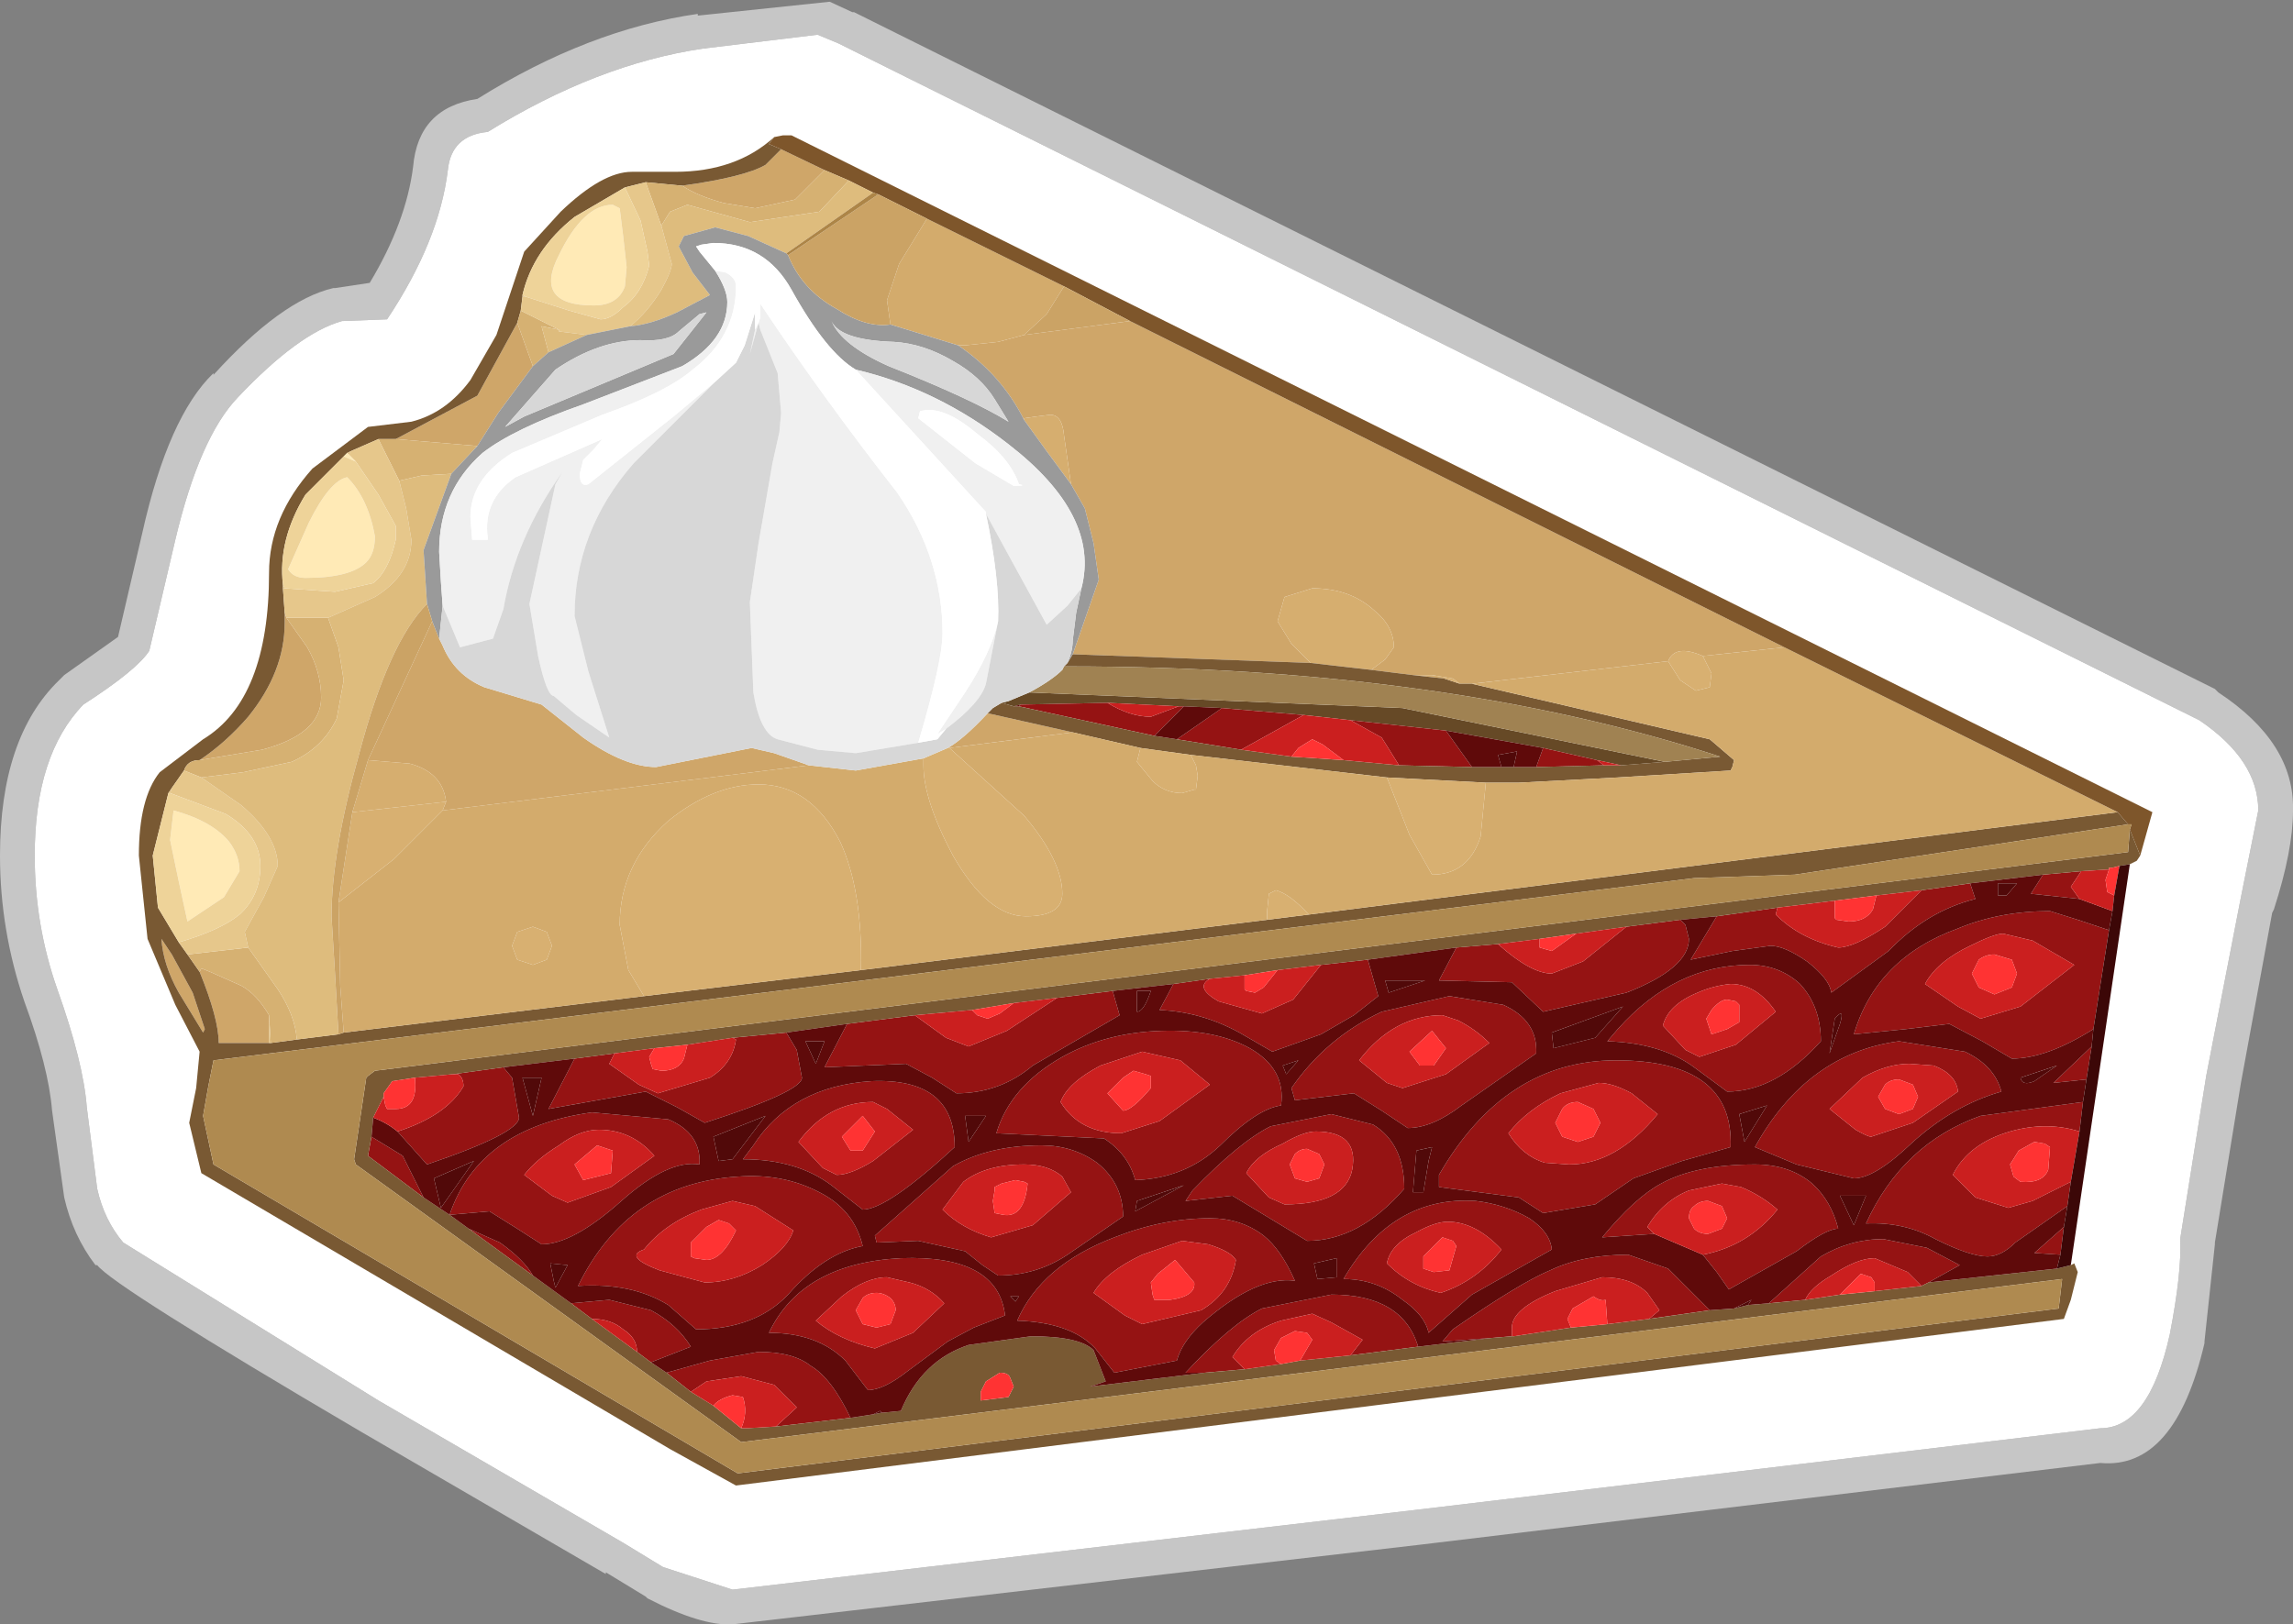 <?xml version="1.0" encoding="UTF-8" standalone="no"?>
<svg xmlns:ffdec="https://www.free-decompiler.com/flash" xmlns:xlink="http://www.w3.org/1999/xlink" ffdec:objectType="shape" height="46.8px" width="66.05px" xmlns="http://www.w3.org/2000/svg">
  <rect width="100%" height="100%" fill="#808080" stroke="none"/>
  <g transform="matrix(1.0, 0.0, 0.0, 1.0, 33.0, 23.4)">
    <path d="M33.05 -0.05 Q33.05 1.1 32.5 2.8 L32.45 2.9 31.55 7.8 30.8 12.4 30.8 12.45 30.5 15.25 30.5 15.3 Q29.65 18.95 27.5 18.75 L7.95 21.1 -11.9 23.4 Q-12.8 23.45 -14.35 22.65 L-14.4 22.6 -15.55 21.9 -15.55 21.95 -22.6 17.85 Q-29.75 13.65 -30.2 13.05 L-30.25 13.05 Q-30.9 12.2 -31.15 11.1 L-31.5 8.6 Q-31.6 7.35 -32.3 5.45 -33.0 3.4 -33.0 1.25 -33.0 -2.15 -31.3 -3.8 L-31.15 -3.95 -29.6 -5.05 -28.9 -8.05 Q-28.15 -11.4 -26.85 -12.65 L-26.85 -12.6 Q-24.9 -14.75 -23.4 -15.1 L-23.35 -15.1 -22.35 -15.25 Q-21.3 -17.0 -21.1 -18.6 -20.95 -20.3 -19.25 -20.55 -16.05 -22.55 -12.9 -23.0 L-12.9 -22.95 -9.1 -23.35 -8.45 -23.05 -8.4 -23.05 30.8 -3.55 30.9 -3.45 Q33.1 -2.0 33.05 -0.05 M32.05 -0.05 Q32.05 -1.5 30.35 -2.65 L-8.85 -22.15 -9.45 -22.4 -12.75 -22.0 Q-15.8 -21.55 -18.95 -19.6 -20.0 -19.5 -20.1 -18.5 -20.35 -16.45 -21.85 -14.2 L-23.15 -14.15 Q-24.4 -13.8 -26.15 -11.95 -27.25 -10.8 -27.95 -7.85 L-28.7 -4.65 Q-29.05 -4.1 -30.6 -3.1 -32.0 -1.65 -32.0 1.25 -32.0 3.25 -31.35 5.1 -30.6 7.2 -30.5 8.5 L-30.2 10.85 Q-30.0 11.75 -29.45 12.4 L-22.1 16.95 -15.05 21.05 -13.9 21.75 -11.9 22.4 7.8 20.1 27.5 17.75 Q28.9 17.75 29.5 15.05 29.85 13.25 29.8 12.3 L30.55 7.6 31.55 2.45 32.05 -0.05" fill="#c6c6c6" fill-rule="evenodd" stroke="none"/>
    <path d="M32.05 -0.05 L31.55 2.45 30.55 7.6 29.8 12.3 Q29.85 13.25 29.5 15.05 28.9 17.75 27.5 17.75 L7.8 20.1 -11.9 22.4 -13.9 21.75 -15.05 21.05 -22.1 16.95 -29.45 12.4 Q-30.0 11.75 -30.2 10.85 L-30.5 8.5 Q-30.6 7.2 -31.35 5.1 -32.0 3.25 -32.0 1.25 -32.0 -1.65 -30.6 -3.1 -29.05 -4.1 -28.7 -4.65 L-27.95 -7.85 Q-27.25 -10.8 -26.15 -11.95 -24.4 -13.8 -23.15 -14.15 L-21.85 -14.2 Q-20.35 -16.45 -20.1 -18.5 -20.0 -19.5 -18.95 -19.6 -15.8 -21.55 -12.75 -22.0 L-9.45 -22.4 -8.85 -22.15 30.35 -2.65 Q32.05 -1.5 32.05 -0.05" fill="#ffffff" fill-rule="evenodd" stroke="none"/>
    <path d="M6.5 -4.1 L6.9 -4.4 7.15 -4.75 Q7.15 -5.35 6.6 -5.8 5.9 -6.45 4.8 -6.45 L4.0 -6.2 3.8 -5.5 4.2 -4.85 4.75 -4.3 -2.1 -4.55 -1.35 -6.7 -1.5 -7.75 -1.75 -8.75 -2.15 -9.45 -2.35 -10.85 Q-2.4 -11.45 -2.75 -11.45 L-3.15 -11.4 -3.5 -11.35 -3.5 -11.3 Q-4.15 -12.6 -5.4 -13.45 L-5.2 -13.45 -4.25 -13.55 -3.5 -13.75 -0.45 -14.15 18.4 -4.75 16.05 -4.5 Q15.25 -4.85 15.05 -4.35 L9.4 -3.7 9.05 -3.7 8.85 -3.85 8.25 -3.95 7.7 -3.95 6.5 -4.1 M-2.1 -2.3 L-5.65 -1.85 -5.7 -1.85 Q-5.25 -2.1 -4.55 -2.85 L-2.1 -2.3 M-9.7 -1.35 L-20.25 -0.05 -20.15 -0.3 Q-20.25 -1.15 -21.2 -1.4 L-22.4 -1.5 -20.55 -5.5 -20.35 -5.0 -20.25 -4.8 Q-19.9 -3.95 -19.05 -3.6 L-17.4 -3.1 -16.2 -2.15 Q-15.0 -1.3 -14.1 -1.3 L-11.35 -1.85 -10.7 -1.7 -9.7 -1.35 M-10.5 -19.1 L-9.25 -18.5 -10.1 -17.65 -11.25 -17.4 -12.15 -17.55 Q-12.9 -17.75 -13.35 -18.05 -11.55 -18.3 -10.95 -18.65 L-10.5 -19.1 M-19.25 -10.55 L-21.6 -10.75 -19.25 -12.0 -18.1 -14.1 -17.65 -12.85 -18.65 -11.5 -19.25 -10.55 M-24.8 -5.75 L-24.75 -5.6 -24.15 -4.75 Q-23.75 -4.05 -23.75 -3.3 -23.75 -2.25 -25.45 -1.8 L-27.25 -1.5 Q-26.5 -2.0 -25.85 -2.75 -24.8 -4.05 -24.8 -5.45 L-24.8 -5.75 M-27.15 6.35 L-27.85 5.2 Q-28.3 4.4 -28.35 3.65 L-28.05 4.1 -27.45 5.2 -27.1 6.25 -27.15 6.35 M-27.25 4.6 L-27.2 4.5 -26.95 4.6 -26.05 5.0 Q-25.6 5.25 -25.25 5.85 L-25.25 6.65 -26.7 6.65 Q-26.7 5.95 -27.25 4.6" fill="#cfa669" fill-rule="evenodd" stroke="none"/>
    <path d="M4.75 -4.3 L4.2 -4.85 3.8 -5.5 4.0 -6.2 4.8 -6.45 Q5.9 -6.45 6.6 -5.8 7.15 -5.35 7.15 -4.75 L6.9 -4.4 6.5 -4.1 4.75 -4.3 M7.7 -3.95 L8.25 -3.95 8.85 -3.85 8.6 -3.85 7.7 -3.95 M-3.5 -11.3 L-3.5 -11.35 -3.15 -11.4 -2.75 -11.45 Q-2.4 -11.45 -2.35 -10.85 L-2.15 -9.45 -2.85 -10.4 -3.5 -11.3 M-22.4 -1.5 L-21.2 -1.4 Q-20.25 -1.15 -20.15 -0.3 L-22.85 0.0 -22.4 -1.5" fill="#d6ae6f" fill-rule="evenodd" stroke="none"/>
    <path d="M2.2 -3.0 L1.1 -3.05 0.95 -3.05 -1.1 -3.15 -3.6 -3.1 -3.8 -3.05 -4.15 -3.15 -3.95 -3.2 -3.35 -3.45 7.4 -3.0 14.95 -1.45 13.7 -1.35 13.0 -1.5 11.45 -1.85 8.65 -2.35 5.9 -2.65 4.55 -2.8 2.2 -3.0" fill="#664926" fill-rule="evenodd" stroke="none"/>
    <path d="M1.1 -3.05 L0.25 -2.2 -3.65 -3.05 -3.6 -3.1 -1.1 -3.15 Q-0.45 -2.75 0.15 -2.75 L0.95 -3.05 1.1 -3.05 M0.9 -2.1 L2.2 -3.0 4.55 -2.8 2.75 -1.8 0.9 -2.1 M7.3 -1.35 L6.8 -2.15 5.9 -2.65 8.65 -2.35 9.4 -1.3 7.3 -1.35 M11.25 -1.3 L11.45 -1.85 13.0 -1.5 13.2 -1.35 11.25 -1.3 M26.9 2.5 L25.5 2.35 25.85 1.8 26.95 1.7 26.65 2.15 26.9 2.5 M23.75 2.05 L23.9 2.5 Q22.5 2.85 21.4 4.0 L19.75 5.2 Q19.7 4.8 19.05 4.3 18.4 3.85 18.0 3.85 L16.9 4.0 15.7 4.25 16.45 3.0 18.2 2.75 18.15 2.95 Q18.85 3.65 19.95 3.9 20.4 3.9 21.3 3.3 L22.35 2.25 23.75 2.05 M15.4 3.1 L15.55 3.25 15.65 3.65 Q15.65 4.5 13.85 5.2 L11.45 5.75 10.55 4.9 8.45 4.85 8.95 3.9 10.15 3.8 Q11.1 4.65 11.7 4.65 L12.6 4.3 13.85 3.3 15.4 3.1 M6.4 4.25 L6.7 5.3 6.0 5.85 5.05 6.4 3.65 6.9 2.7 6.35 Q1.6 5.75 0.4 5.7 L0.8 4.95 1.85 4.8 Q1.4 5.05 2.1 5.45 L3.35 5.8 4.25 5.4 5.05 4.4 6.4 4.25 M-0.95 5.15 L-0.75 5.85 -3.25 7.3 Q-4.2 8.1 -5.45 8.1 L-6.15 7.65 -6.9 7.25 -9.25 7.35 -8.6 6.1 -6.65 5.85 -5.75 6.5 -5.1 6.75 -4.0 6.3 -2.55 5.35 -0.95 5.15 M-10.35 6.35 L-10.05 6.85 -9.9 7.65 Q-9.9 8.05 -12.7 8.95 L-13.5 8.5 -14.4 8.05 -17.2 8.55 -16.45 7.1 -15.3 6.95 -15.45 7.25 -14.6 7.85 -14.05 8.1 -12.55 7.65 Q-11.9 7.25 -11.8 6.55 L-11.9 6.5 -10.35 6.35 M-18.5 7.35 L-18.25 7.65 -18.05 8.8 Q-18.05 9.25 -20.7 10.15 L-21.55 9.2 Q-20.15 8.75 -19.65 7.9 -19.65 7.65 -19.8 7.55 L-19.95 7.55 -18.5 7.35 M-22.3 9.35 L-21.4 9.9 -20.8 11.1 -22.4 9.9 -22.3 9.35 M-20.05 11.6 Q-19.2 9.1 -15.95 8.65 L-13.75 8.85 Q-12.8 9.25 -12.85 10.15 -13.75 10.0 -15.1 11.2 -16.5 12.45 -17.4 12.45 L-18.1 12.0 -18.9 11.5 -20.05 11.6 M-19.5 12.0 L-18.6 12.4 Q-17.9 12.9 -17.65 13.35 L-19.5 12.0 M-16.55 14.15 L-15.45 14.05 -14.25 14.35 Q-13.5 14.75 -13.1 15.4 L-14.25 15.85 -14.65 15.55 Q-14.65 15.15 -15.05 14.9 -15.4 14.6 -15.95 14.6 L-16.55 14.15 M-13.8 16.15 L-12.55 15.8 -11.15 15.55 Q-10.15 15.55 -9.65 15.95 -9.05 16.3 -8.5 17.45 L-10.65 17.7 -10.05 17.15 -10.7 16.5 -11.65 16.25 -12.65 16.4 -13.1 16.7 -13.8 16.15 M1.7 16.15 L1.15 16.15 Q2.45 14.75 3.35 14.3 L5.35 13.9 Q7.4 13.9 7.85 15.4 L5.9 15.65 6.25 15.2 5.35 14.7 4.8 14.45 3.9 14.65 Q2.95 14.95 2.5 15.7 L2.85 16.05 1.7 16.15 M9.95 15.15 L8.55 15.25 8.85 14.9 Q10.8 13.55 11.65 13.2 12.6 12.75 13.9 12.75 L15.05 13.15 16.25 14.35 14.5 14.6 14.8 14.35 14.45 13.85 Q14.0 13.4 13.15 13.4 L11.8 13.8 Q10.55 14.3 10.55 14.85 L10.55 15.1 9.95 15.15 M17.95 14.15 L19.45 12.8 Q20.3 12.3 21.25 12.3 L22.5 12.55 23.45 13.05 22.55 13.55 22.35 13.65 21.95 13.25 21.0 12.85 Q20.5 12.85 19.75 13.35 19.15 13.7 19.0 14.05 L17.95 14.15 M26.35 12.75 L25.6 12.7 26.45 11.95 26.35 12.75 M26.55 11.35 L25.05 12.4 Q24.65 12.8 24.25 12.8 23.75 12.8 22.75 12.3 21.85 11.8 20.75 11.85 21.8 9.55 24.05 8.75 L27.0 8.35 26.9 9.2 Q25.95 8.9 24.9 9.2 23.7 9.55 23.25 10.45 L23.9 11.1 24.85 11.4 25.55 11.2 26.65 10.65 26.55 11.35 M27.1 7.7 L26.15 7.8 27.25 6.75 27.1 7.7 M27.3 6.25 Q25.95 7.1 24.95 7.1 L24.1 6.6 23.15 6.1 21.9 6.25 20.4 6.4 Q21.05 4.2 23.4 3.35 24.6 2.85 26.05 2.85 L26.85 3.1 27.75 3.4 27.3 6.25 M22.45 4.95 L23.4 5.6 24.05 5.95 25.2 5.6 26.75 4.4 25.55 3.7 24.7 3.5 Q24.45 3.5 23.75 3.85 22.8 4.3 22.45 4.95 M17.55 9.65 Q19.05 6.95 21.7 6.6 L23.6 6.9 Q24.45 7.3 24.65 8.05 23.25 8.45 22.05 9.55 21.0 10.55 20.4 10.55 L18.75 10.15 17.55 9.65 M23.4 8.05 Q23.35 7.55 22.7 7.3 L22.0 7.25 Q21.35 7.25 20.65 7.65 L19.7 8.55 20.45 9.15 Q20.8 9.35 20.9 9.35 L22.1 8.95 23.4 8.05 M18.15 5.75 Q17.6 4.95 16.85 4.95 16.35 5.0 15.9 5.2 15.05 5.55 14.9 6.15 L15.55 6.85 15.95 7.05 17.0 6.7 18.15 5.75 M19.45 6.6 Q18.15 8.05 16.75 8.05 L15.8 7.35 Q14.85 6.65 13.3 6.6 L13.6 6.25 Q15.25 4.4 17.4 4.4 18.25 4.4 18.85 4.95 19.45 5.6 19.45 6.6 M10.45 9.25 Q10.85 9.9 11.5 10.1 L12.2 10.15 Q13.55 10.15 14.75 8.7 L14.0 8.1 Q13.45 7.8 13.05 7.8 L11.95 8.1 Q11.0 8.55 10.45 9.25 M8.45 10.45 Q10.35 7.15 13.55 7.15 16.95 7.15 16.85 9.65 L15.45 10.05 14.05 10.55 12.95 11.3 11.45 11.55 10.75 11.1 8.45 10.8 8.45 10.45 M14.65 12.15 L13.15 12.25 Q14.1 11.1 14.85 10.7 15.85 10.15 17.55 10.15 18.55 10.15 19.2 10.7 19.75 11.2 19.95 12.0 19.6 12.0 18.75 12.65 L16.8 13.75 16.45 13.25 16.05 12.75 Q17.35 12.5 18.2 11.45 17.75 11.05 17.15 10.8 L16.6 10.7 15.65 10.9 Q14.9 11.2 14.45 11.95 L14.65 12.15 M4.2 7.95 Q5.2 6.5 6.8 5.75 L8.75 5.3 10.3 5.55 Q11.3 6.0 11.25 6.95 L9.1 8.45 Q8.25 9.1 7.55 9.1 L6.8 8.6 6.0 8.1 4.3 8.3 4.2 7.95 M9.9 6.65 Q9.5 6.25 9.0 6.0 L8.55 5.85 Q7.15 5.85 6.15 7.15 L6.95 7.8 7.4 7.95 8.65 7.55 9.9 6.65 M3.9 8.45 Q3.2 8.55 2.15 9.6 1.15 10.55 -0.3 10.6 -0.5 9.85 -1.2 9.4 L-4.3 9.25 Q-3.9 7.9 -2.4 7.05 -1.15 6.35 0.45 6.3 2.0 6.25 3.0 6.8 4.05 7.4 3.9 8.45 M-2.45 8.35 Q-1.9 9.25 -0.7 9.25 L0.4 8.9 1.85 7.85 1.0 7.15 -0.1 6.9 -1.3 7.3 Q-2.25 7.8 -2.45 8.35 M7.45 10.85 Q6.15 12.35 4.65 12.35 L2.5 11.05 1.15 11.2 1.35 10.9 Q2.7 9.5 3.6 9.05 L5.35 8.7 6.55 9.0 Q7.45 9.55 7.45 10.85 M4.0 11.3 Q5.75 11.3 5.95 10.3 6.15 9.2 4.9 9.2 4.55 9.2 3.95 9.55 3.15 9.9 2.9 10.4 L3.55 11.1 4.0 11.3 M-3.7 14.65 Q-3.0 13.05 -0.9 12.25 0.5 11.7 1.85 11.7 2.75 11.7 3.4 12.2 3.9 12.6 4.3 13.5 3.2 13.35 1.65 14.7 1.05 15.25 0.9 15.8 L-0.9 16.15 -1.45 15.45 Q-2.15 14.7 -3.7 14.65 M6.95 13.0 Q7.6 13.65 8.5 13.85 9.55 13.5 10.25 12.6 9.5 11.8 8.7 11.8 8.35 11.8 7.8 12.1 7.05 12.45 6.95 13.0 M11.7 12.6 L9.4 13.9 8.15 15.0 Q8.05 14.5 7.4 14.05 6.65 13.45 5.7 13.45 7.1 11.05 9.5 11.2 10.35 11.3 11.05 11.7 11.65 12.1 11.7 12.6 M-0.1 14.75 L1.6 14.35 Q2.45 13.85 2.6 12.9 2.45 12.65 1.8 12.45 L1.05 12.35 -0.1 12.75 Q-1.15 13.25 -1.5 13.85 L-0.6 14.5 -0.1 14.75 M-6.7 9.15 L-7.45 8.55 -7.85 8.35 Q-9.15 8.35 -10.0 9.5 L-9.3 10.25 -8.9 10.45 Q-8.5 10.45 -7.85 10.05 L-6.7 9.15 M-11.3 9.6 Q-10.2 7.9 -7.9 7.75 -5.5 7.65 -5.5 9.65 -7.45 11.45 -8.15 11.45 L-9.05 10.75 Q-10.05 10.0 -11.6 10.0 L-11.3 9.6 M-2.15 10.95 L-2.4 10.5 Q-2.8 10.15 -3.5 10.15 -4.6 10.15 -5.25 10.65 L-5.85 11.45 Q-5.3 12.0 -4.45 12.25 L-3.25 11.9 -2.15 10.95 M-3.0 9.6 Q-2.1 9.6 -1.4 10.1 -0.65 10.7 -0.65 11.65 L-2.25 12.75 Q-3.15 13.35 -4.25 13.35 L-4.7 13.05 -5.2 12.65 -6.55 12.35 -7.75 12.4 -7.8 12.2 -5.55 10.2 Q-4.5 9.6 -3.0 9.6 M-14.15 9.9 Q-14.8 9.15 -15.75 9.15 -16.3 9.15 -16.9 9.6 -17.55 10.0 -17.9 10.45 L-17.1 11.05 -16.65 11.25 -15.4 10.8 -14.15 9.9 M-14.45 12.6 Q-15.05 12.8 -14.0 13.2 L-12.7 13.55 Q-11.85 13.55 -11.05 13.05 -10.3 12.55 -10.15 12.05 L-11.25 11.35 -11.9 11.2 -12.8 11.45 Q-13.85 11.85 -14.45 12.6 M-8.15 12.5 Q-9.25 12.7 -10.3 13.9 -11.25 14.9 -12.95 14.9 L-13.75 14.2 Q-14.8 13.55 -16.35 13.65 -14.9 10.7 -11.75 10.5 -10.45 10.4 -9.4 10.95 -8.4 11.45 -8.15 12.5 M-4.05 14.5 L-4.95 14.85 -5.7 15.25 -6.85 16.1 Q-7.55 16.65 -8.0 16.65 L-8.65 15.8 Q-9.45 15.0 -10.85 15.0 -9.9 13.0 -7.05 12.85 -4.25 12.75 -4.05 14.5 M-9.5 14.65 Q-8.85 15.2 -7.8 15.45 L-6.7 15.0 -5.8 14.15 Q-6.2 13.7 -6.8 13.55 L-7.45 13.4 Q-8.05 13.4 -8.75 13.95 L-9.5 14.65" fill="#951313" fill-rule="evenodd" stroke="none"/>
    <path d="M6.5 -4.1 L7.7 -3.95 8.6 -3.85 9.05 -3.7 9.4 -3.7 16.25 -2.1 16.95 -1.5 16.9 -1.3 16.85 -1.2 13.6 -1.0 10.75 -0.85 9.8 -0.85 6.95 -1.0 1.3 -1.65 -0.15 -1.85 -2.1 -2.3 -4.55 -2.85 -4.4 -3.0 -4.15 -3.15 -3.8 -3.05 -3.65 -3.05 0.25 -2.2 0.9 -2.1 2.75 -1.8 4.2 -1.6 5.7 -1.5 7.3 -1.35 9.4 -1.3 10.25 -1.3 10.6 -1.3 11.25 -1.3 13.2 -1.35 13.7 -1.35 14.95 -1.45 16.55 -1.6 Q8.6 -4.2 -2.3 -4.2 L-2.35 -4.2 -2.25 -4.3 -2.1 -4.55 4.75 -4.3 6.5 -4.1 M-23.1 6.35 L-14.45 5.3 -8.2 4.55 3.5 3.1 4.7 2.95 28.0 0.0 28.3 0.35 18.7 1.8 15.8 1.9 -26.85 7.15 -27.0 7.9 -27.15 8.75 -26.85 10.15 -11.75 19.05 26.3 14.3 26.4 13.45 -11.65 18.15 -22.75 10.15 -22.8 10.0 -22.45 7.65 -22.4 7.6 -22.2 7.45 28.3 1.15 28.35 0.5 28.45 0.75 28.65 1.25 28.55 1.4 28.35 1.5 28.05 1.55 27.85 1.6 27.75 1.6 27.75 1.65 26.95 1.7 25.85 1.8 23.75 2.05 22.35 2.25 21.05 2.4 19.85 2.55 18.2 2.75 16.45 3.0 15.4 3.1 13.85 3.3 12.4 3.5 11.35 3.65 10.15 3.8 8.95 3.9 6.4 4.25 5.05 4.4 3.8 4.55 2.85 4.7 1.85 4.8 0.8 4.95 -0.95 5.15 -2.55 5.35 -3.8 5.5 -5.0 5.7 -6.65 5.85 -8.6 6.1 -10.35 6.35 -11.9 6.5 -13.2 6.7 -14.15 6.8 -15.3 6.95 -16.45 7.1 -18.5 7.35 -19.95 7.55 -21.05 7.65 -21.7 7.75 -21.95 8.1 -21.95 8.2 -22.25 8.8 -22.3 9.35 -22.4 9.9 -20.8 11.1 -20.05 11.6 -19.5 12.0 -17.65 13.35 -16.55 14.15 -15.95 14.6 -14.65 15.55 -14.25 15.85 -13.8 16.15 -13.1 16.7 -12.45 17.1 -11.65 17.75 -11.5 17.75 -10.65 17.7 -8.5 17.45 -7.85 17.35 -7.6 17.3 -7.55 17.3 -7.05 17.25 Q-6.45 15.8 -5.1 15.35 L-3.3 15.1 Q-1.9 15.1 -1.5 15.5 L-1.15 16.4 -1.6 16.55 1.7 16.15 2.85 16.05 3.9 15.9 4.45 15.8 5.9 15.65 7.85 15.4 9.95 15.15 10.55 15.1 10.6 15.1 12.25 14.85 13.3 14.75 14.5 14.6 16.25 14.35 16.95 14.3 17.35 14.2 17.95 14.15 19.0 14.05 20.0 13.9 21.0 13.8 22.35 13.65 22.55 13.55 26.25 13.15 26.65 13.05 26.75 13.0 26.85 13.25 26.65 14.05 26.45 14.6 -11.8 19.4 -13.7 18.35 -27.2 10.4 -27.55 8.95 -27.35 7.95 -27.25 6.9 -27.95 5.55 -28.75 3.65 -29.0 1.25 Q-29.0 -0.4 -28.4 -1.15 L-27.15 -2.1 Q-25.25 -3.25 -25.25 -6.9 -25.25 -8.5 -24.0 -9.9 L-22.4 -11.1 -21.15 -11.25 Q-20.15 -11.5 -19.45 -12.45 L-18.7 -13.75 -17.9 -16.15 -16.85 -17.3 Q-15.65 -18.45 -14.8 -18.45 L-13.55 -18.45 Q-11.8 -18.45 -10.7 -19.45 L-10.85 -19.25 -10.5 -19.1 -10.95 -18.65 Q-11.55 -18.3 -13.35 -18.05 L-14.4 -18.15 -15.0 -18.0 -16.45 -17.15 Q-17.65 -16.2 -17.95 -14.9 L-17.95 -14.85 -18.0 -14.45 -18.1 -14.1 -19.25 -12.0 -21.6 -10.75 -22.1 -10.75 -22.9 -10.4 -23.0 -10.35 -23.1 -10.25 -24.2 -9.15 Q-25.0 -7.85 -24.85 -6.55 L-24.85 -6.45 -24.8 -5.75 -24.8 -5.45 Q-24.8 -4.05 -25.85 -2.75 -26.5 -2.0 -27.25 -1.5 -27.6 -1.5 -27.7 -1.2 L-28.05 -0.7 -28.15 -0.55 -28.6 1.25 -28.45 2.75 -27.85 3.75 -27.6 4.1 -27.25 4.6 Q-26.7 5.95 -26.7 6.65 L-25.25 6.65 -25.2 6.65 -24.45 6.55 -23.25 6.4 -23.1 6.35 M-3.95 16.85 L-3.8 16.55 -3.9 16.3 Q-3.95 16.15 -4.2 16.15 L-4.6 16.4 -4.75 16.7 -4.75 16.95 -3.95 16.85 M-27.15 6.35 L-27.1 6.25 -27.45 5.2 -28.05 4.1 -28.35 3.65 Q-28.3 4.4 -27.85 5.2 L-27.15 6.35" fill="#795933" fill-rule="evenodd" stroke="none"/>
    <path d="M0.25 -2.2 L1.1 -3.05 2.2 -3.0 0.9 -2.1 0.25 -2.2 M-3.6 -3.1 L-3.65 -3.05 -3.8 -3.05 -3.6 -3.1 M9.4 -1.3 L8.65 -2.35 11.45 -1.85 11.25 -1.3 10.6 -1.3 10.7 -1.75 10.15 -1.65 10.25 -1.3 9.4 -1.3 M25.85 1.8 L25.5 2.35 26.9 2.5 27.85 2.85 27.75 3.4 26.85 3.1 26.05 2.85 Q24.6 2.85 23.4 3.35 21.05 4.2 20.4 6.4 L21.9 6.25 23.15 6.1 24.1 6.6 24.95 7.1 Q25.95 7.1 27.3 6.25 L27.25 6.75 26.15 7.8 27.1 7.7 27.0 8.35 24.05 8.75 Q21.8 9.55 20.75 11.85 21.85 11.8 22.75 12.3 23.75 12.8 24.25 12.8 24.65 12.8 25.05 12.4 L26.55 11.35 26.45 11.95 25.6 12.7 26.35 12.75 26.25 13.15 22.55 13.55 23.45 13.05 22.5 12.55 21.25 12.3 Q20.3 12.3 19.45 12.8 L17.95 14.15 17.35 14.2 17.45 14.05 16.95 14.3 16.25 14.35 15.05 13.15 13.9 12.75 Q12.6 12.75 11.65 13.2 10.8 13.55 8.85 14.9 L8.55 15.25 9.95 15.15 7.85 15.4 Q7.4 13.9 5.35 13.9 L3.35 14.3 Q2.45 14.75 1.15 16.15 L1.7 16.15 -1.6 16.55 -1.15 16.4 -1.5 15.5 Q-1.9 15.1 -3.3 15.1 L-5.1 15.35 Q-6.45 15.8 -7.05 17.25 L-7.55 17.3 -7.6 17.3 -7.65 17.25 -7.85 17.35 -8.5 17.45 Q-9.05 16.3 -9.65 15.95 -10.15 15.55 -11.15 15.55 L-12.55 15.8 -13.8 16.15 -14.25 15.85 -13.1 15.4 Q-13.5 14.75 -14.25 14.35 L-15.45 14.05 -16.55 14.15 -17.65 13.35 Q-17.9 12.9 -18.6 12.4 L-19.5 12.0 -20.05 11.6 -20.8 11.1 -21.4 9.9 -22.3 9.35 -22.25 8.8 Q-21.85 8.95 -21.55 9.2 L-20.7 10.15 Q-18.05 9.25 -18.05 8.8 L-18.25 7.65 -18.5 7.35 -16.45 7.1 -17.2 8.55 -14.4 8.05 -13.5 8.5 -12.7 8.95 Q-9.9 8.05 -9.9 7.65 L-10.05 6.85 -10.35 6.35 -8.6 6.1 -9.25 7.35 -6.9 7.25 -6.15 7.65 -5.45 8.1 Q-4.2 8.1 -3.25 7.3 L-0.75 5.85 -0.95 5.15 0.8 4.95 0.4 5.7 Q1.6 5.75 2.7 6.35 L3.65 6.9 5.05 6.4 6.0 5.85 6.7 5.3 6.4 4.25 8.95 3.9 8.45 4.85 10.55 4.9 11.45 5.75 13.85 5.2 Q15.65 4.5 15.65 3.65 L15.55 3.25 15.4 3.1 16.45 3.0 15.7 4.25 16.9 4.0 18.0 3.85 Q18.4 3.85 19.05 4.3 19.7 4.8 19.75 5.2 L21.4 4.0 Q22.5 2.85 23.9 2.5 L23.75 2.05 25.85 1.8 M-20.05 11.6 L-18.9 11.5 -18.1 12.0 -17.4 12.45 Q-16.5 12.45 -15.1 11.2 -13.75 10.0 -12.85 10.15 -12.8 9.25 -13.75 8.85 L-15.95 8.65 Q-19.2 9.1 -20.05 11.6 M25.1 2.05 L24.55 2.05 24.55 2.4 24.8 2.4 25.1 2.05 M17.55 9.65 L18.75 10.15 20.4 10.55 Q21.0 10.55 22.05 9.55 23.25 8.45 24.65 8.05 24.45 7.3 23.6 6.9 L21.7 6.6 Q19.05 6.95 17.55 9.65 M20.4 11.9 L20.75 11.05 20.0 11.05 20.4 11.9 M25.2 7.65 Q25.25 7.9 25.6 7.75 L26.25 7.3 25.2 7.65 M19.85 5.95 L19.7 6.95 20.0 6.1 Q20.15 5.6 19.85 5.95 M19.45 6.6 Q19.45 5.6 18.85 4.95 18.25 4.4 17.4 4.4 15.25 4.4 13.6 6.25 L13.3 6.6 Q14.85 6.65 15.8 7.35 L16.75 8.05 Q18.15 8.05 19.45 6.6 M13.75 5.6 L11.7 6.35 11.75 6.8 12.95 6.5 13.75 5.6 M16.05 12.75 L16.45 13.25 16.8 13.75 18.75 12.65 Q19.6 12.0 19.95 12.0 19.75 11.2 19.2 10.7 18.55 10.15 17.55 10.15 15.85 10.15 14.85 10.7 14.1 11.1 13.15 12.25 L14.65 12.15 16.05 12.75 M8.45 10.45 L8.45 10.8 10.75 11.1 11.45 11.55 12.95 11.3 14.05 10.55 15.45 10.05 16.85 9.65 Q16.95 7.15 13.55 7.15 10.35 7.15 8.45 10.45 M17.9 8.45 L17.1 8.7 17.25 9.5 17.9 8.45 M4.2 7.95 L4.3 8.3 6.0 8.1 6.8 8.6 7.55 9.1 Q8.25 9.1 9.1 8.45 L11.25 6.95 Q11.3 6.0 10.3 5.55 L8.75 5.3 6.8 5.75 Q5.2 6.5 4.2 7.95 M8.05 4.85 L6.9 4.85 7.0 5.2 8.05 4.85 M4.05 7.55 L4.4 7.15 3.95 7.3 4.05 7.55 M3.9 8.45 Q4.05 7.4 3.0 6.8 2.0 6.25 0.45 6.3 -1.15 6.35 -2.4 7.05 -3.9 7.9 -4.3 9.25 L-1.2 9.4 Q-0.5 9.85 -0.3 10.6 1.15 10.55 2.15 9.6 3.2 8.55 3.9 8.45 M7.45 10.85 Q7.45 9.55 6.55 9.0 L5.35 8.7 3.6 9.05 Q2.7 9.5 1.35 10.9 L1.15 11.2 2.5 11.05 4.65 12.35 Q6.15 12.35 7.45 10.85 M-3.7 14.65 Q-2.15 14.7 -1.45 15.45 L-0.9 16.15 0.9 15.8 Q1.05 15.25 1.65 14.7 3.2 13.35 4.3 13.5 3.9 12.6 3.4 12.2 2.75 11.7 1.85 11.7 0.5 11.7 -0.9 12.25 -3.0 13.05 -3.7 14.65 M7.7 10.95 L8.0 10.95 8.15 10.05 8.25 9.65 7.8 9.75 7.7 10.95 M11.7 12.6 Q11.65 12.1 11.05 11.7 10.35 11.3 9.5 11.2 7.1 11.05 5.7 13.45 6.65 13.45 7.4 14.05 8.05 14.5 8.15 15.0 L9.4 13.9 11.7 12.6 M5.5 12.85 L4.85 13.0 4.95 13.45 5.5 13.4 5.5 12.85 M0.15 5.15 L-0.25 5.15 -0.25 5.75 Q-0.05 5.75 0.15 5.15 M-9.5 7.25 L-9.25 6.6 -9.8 6.6 -9.5 7.25 M-11.3 9.6 L-11.6 10.0 Q-10.05 10.0 -9.05 10.75 L-8.15 11.45 Q-7.45 11.45 -5.5 9.65 -5.5 7.65 -7.9 7.75 -10.2 7.9 -11.3 9.6 M-3.0 9.6 Q-4.5 9.6 -5.55 10.2 L-7.8 12.2 -7.75 12.4 -6.55 12.35 -5.2 12.65 -4.7 13.05 -4.25 13.35 Q-3.15 13.35 -2.25 12.75 L-0.65 11.65 Q-0.65 10.7 -1.4 10.1 -2.1 9.6 -3.0 9.6 M-5.2 8.75 L-5.1 9.5 -4.6 8.75 -5.2 8.75 M-0.25 11.2 L-0.3 11.5 1.1 10.75 -0.25 11.2 M-17.65 8.75 L-17.4 7.65 -17.95 7.65 -17.65 8.75 M-10.95 8.75 L-12.45 9.35 -12.3 10.05 -11.9 10.0 -10.95 8.75 M-8.15 12.5 Q-8.4 11.45 -9.4 10.95 -10.45 10.4 -11.75 10.5 -14.9 10.7 -16.35 13.65 -14.8 13.55 -13.75 14.2 L-12.95 14.9 Q-11.25 14.9 -10.3 13.9 -9.25 12.7 -8.15 12.5 M-16.65 13.05 L-17.15 13.0 -17.05 13.5 -17.0 13.7 -16.65 13.05 M-3.75 14.1 L-3.65 13.95 -3.9 13.95 -3.75 14.1 M-4.05 14.5 Q-4.25 12.75 -7.05 12.85 -9.9 13.0 -10.85 15.0 -9.45 15.0 -8.65 15.8 L-8.0 16.65 Q-7.55 16.65 -6.85 16.1 L-5.7 15.25 -4.95 14.85 -4.05 14.5 M-20.5 10.55 L-20.3 11.4 -19.35 10.05 -20.5 10.55" fill="#5f0a0a" fill-rule="evenodd" stroke="none"/>
    <path d="M0.95 -3.05 L0.15 -2.75 Q-0.45 -2.75 -1.1 -3.15 L0.95 -3.05 M2.75 -1.8 L4.55 -2.8 5.9 -2.65 6.8 -2.15 7.3 -1.35 5.7 -1.5 5.1 -1.95 4.8 -2.1 4.4 -1.85 4.2 -1.6 2.75 -1.8 M13.7 -1.35 L13.2 -1.35 13.0 -1.5 13.7 -1.35 M27.75 1.65 L27.65 1.95 27.7 2.3 27.9 2.4 27.85 2.85 26.9 2.5 26.65 2.15 26.95 1.7 27.75 1.65 M-21.55 9.2 Q-21.85 8.95 -22.25 8.8 L-21.95 8.2 -21.9 8.45 -21.85 8.55 -21.6 8.55 Q-20.95 8.55 -21.05 7.65 L-19.95 7.55 -19.8 7.55 Q-19.65 7.65 -19.65 7.9 -20.15 8.75 -21.55 9.2 M22.45 4.95 Q22.8 4.3 23.75 3.85 24.45 3.5 24.7 3.5 L25.55 3.7 26.75 4.4 25.2 5.6 24.05 5.95 23.4 5.6 22.45 4.95 M19.85 2.55 L19.85 3.05 19.9 3.1 20.25 3.15 Q20.75 3.15 20.95 2.8 L21.05 2.4 22.35 2.25 21.3 3.3 Q20.4 3.9 19.95 3.9 18.85 3.65 18.15 2.95 L18.2 2.75 19.85 2.55 M25.1 4.65 L24.95 4.25 24.45 4.1 Q24.2 4.1 24.0 4.25 L23.8 4.65 24.0 5.05 24.45 5.25 24.95 5.05 25.1 4.65 M23.4 8.05 L22.1 8.95 20.9 9.35 Q20.8 9.35 20.45 9.15 L19.7 8.55 20.65 7.65 Q21.35 7.25 22.0 7.25 L22.7 7.3 Q23.35 7.55 23.4 8.05 M22.25 8.2 L22.1 7.85 21.7 7.7 Q21.45 7.7 21.3 7.85 L21.1 8.2 21.3 8.55 21.7 8.7 22.1 8.55 22.25 8.2 M26.65 10.65 L25.55 11.2 24.85 11.4 23.9 11.1 23.25 10.45 Q23.7 9.55 24.9 9.2 25.95 8.9 26.9 9.2 L26.65 10.65 M25.2 10.65 Q25.85 10.7 26.0 10.3 L26.05 9.65 25.9 9.55 25.6 9.5 25.15 9.75 24.9 10.15 25.0 10.5 25.2 10.65 M19.0 14.05 Q19.15 13.7 19.75 13.35 20.5 12.85 21.0 12.85 L21.95 13.25 22.35 13.65 21.0 13.8 21.0 13.55 20.9 13.4 20.6 13.3 20.0 13.9 19.0 14.05 M17.1 6.05 L17.1 5.55 17.0 5.45 16.75 5.4 Q16.55 5.4 16.3 5.7 L16.15 5.95 16.3 6.4 16.75 6.25 17.1 6.05 M18.15 5.75 L17.0 6.7 15.95 7.05 15.55 6.85 14.9 6.15 Q15.05 5.55 15.9 5.2 16.35 5.0 16.85 4.95 17.6 4.95 18.15 5.75 M11.35 3.65 L11.35 3.9 11.7 4.0 12.4 3.5 13.85 3.3 12.6 4.3 11.7 4.65 Q11.1 4.65 10.15 3.8 L11.35 3.65 M10.45 9.25 Q11.0 8.55 11.95 8.1 L13.05 7.8 Q13.45 7.8 14.0 8.1 L14.75 8.7 Q13.55 10.15 12.2 10.15 L11.5 10.1 Q10.85 9.9 10.45 9.25 M13.1 8.95 L12.9 8.55 12.45 8.35 Q12.15 8.35 12.0 8.55 L11.8 8.95 12.0 9.35 12.45 9.5 12.9 9.35 13.1 8.95 M16.05 12.75 L14.65 12.15 14.45 11.95 Q14.9 11.2 15.65 10.9 L16.6 10.7 17.15 10.8 Q17.75 11.05 18.2 11.45 17.35 12.5 16.05 12.75 M16.75 11.7 L16.6 11.35 16.2 11.2 Q15.95 11.2 15.8 11.35 15.65 11.45 15.65 11.7 L15.8 12.0 Q15.95 12.15 16.2 12.15 L16.6 12.0 16.75 11.7 M9.9 6.65 L8.65 7.55 7.4 7.95 6.95 7.8 6.15 7.15 Q7.15 5.85 8.55 5.85 L9.0 6.0 Q9.5 6.25 9.9 6.65 M5.05 4.4 L4.25 5.4 3.35 5.8 2.1 5.45 Q1.4 5.05 1.85 4.8 L2.85 4.7 2.85 5.1 2.9 5.15 3.15 5.2 3.4 5.05 3.8 4.55 5.05 4.4 M-1.1 8.1 L-0.65 8.6 Q-0.4 8.6 0.15 7.95 L0.15 7.6 0.0 7.55 -0.35 7.45 -0.65 7.65 -1.1 8.1 M-2.45 8.35 Q-2.25 7.8 -1.3 7.3 L-0.1 6.9 1.0 7.15 1.85 7.85 0.4 8.9 -0.7 9.25 Q-1.9 9.25 -2.45 8.35 M5.15 10.15 L5.0 9.85 4.65 9.7 Q4.45 9.7 4.3 9.85 L4.15 10.15 4.3 10.55 4.65 10.65 5.0 10.55 5.15 10.15 M4.0 11.3 L3.55 11.1 2.9 10.4 Q3.15 9.9 3.95 9.55 4.55 9.2 4.9 9.2 6.15 9.2 5.95 10.3 5.75 11.3 4.0 11.3 M8.3 7.3 L8.65 6.8 8.25 6.3 7.6 6.9 7.9 7.3 8.3 7.3 M6.95 13.0 Q7.05 12.45 7.8 12.1 8.35 11.8 8.7 11.8 9.5 11.8 10.25 12.6 9.55 13.5 8.5 13.85 7.6 13.65 6.95 13.0 M8.0 12.8 L8.0 13.15 8.3 13.25 8.75 13.2 8.95 12.5 8.85 12.35 8.55 12.25 8.0 12.8 M2.85 16.05 L2.5 15.7 Q2.95 14.95 3.9 14.65 L4.8 14.45 5.35 14.7 6.25 15.2 5.9 15.65 4.45 15.8 4.8 15.2 4.65 15.0 4.3 14.95 3.9 15.15 3.7 15.5 3.75 15.8 3.9 15.9 2.85 16.05 M0.7 14.05 Q1.45 13.95 1.4 13.55 L0.85 12.9 0.35 13.3 0.15 13.55 0.2 13.9 0.25 14.05 0.7 14.05 M-0.1 14.75 L-0.6 14.5 -1.5 13.85 Q-1.15 13.25 -0.1 12.75 L1.05 12.35 1.8 12.45 Q2.45 12.65 2.6 12.9 2.45 13.85 1.6 14.35 L-0.1 14.75 M10.55 15.1 L10.55 14.85 Q10.55 14.3 11.8 13.8 L13.15 13.4 Q14.0 13.4 14.45 13.85 L14.8 14.35 14.5 14.6 13.3 14.75 13.25 14.05 Q13.1 14.1 12.9 13.95 L12.3 14.3 12.15 14.6 12.25 14.85 10.6 15.1 10.55 15.1 M-5.0 5.7 L-4.85 5.85 -4.55 5.95 -4.2 5.8 -3.8 5.5 -2.55 5.35 -4.0 6.3 -5.1 6.75 -5.75 6.5 -6.65 5.85 -5.0 5.7 M-6.7 9.15 L-7.85 10.05 Q-8.5 10.45 -8.9 10.45 L-9.3 10.25 -10.0 9.5 Q-9.15 8.35 -7.85 8.35 L-7.45 8.55 -6.7 9.15 M-8.15 9.75 L-7.8 9.2 -8.15 8.75 -8.75 9.35 -8.5 9.75 -8.15 9.75 M-2.15 10.95 L-3.25 11.9 -4.45 12.25 Q-5.3 12.0 -5.85 11.45 L-5.25 10.65 Q-4.6 10.15 -3.5 10.15 -2.8 10.15 -2.4 10.5 L-2.15 10.95 M-4.1 11.6 Q-3.5 11.7 -3.4 10.7 L-3.5 10.65 -3.75 10.6 -4.15 10.7 -4.35 10.8 -4.35 10.9 -4.4 11.2 -4.35 11.55 -4.1 11.6 M-11.9 6.5 L-11.8 6.55 Q-11.9 7.25 -12.55 7.65 L-14.05 8.1 -14.6 7.85 -15.45 7.25 -15.3 6.95 -14.15 6.8 -14.3 7.05 -14.25 7.25 -14.2 7.4 -13.95 7.45 Q-13.45 7.45 -13.3 7.1 L-13.2 6.7 -11.9 6.5 M-14.15 9.9 L-15.4 10.8 -16.65 11.25 -17.1 11.05 -17.9 10.45 Q-17.55 10.0 -16.9 9.6 -16.3 9.15 -15.75 9.15 -14.8 9.15 -14.15 9.9 M-15.4 10.4 L-15.35 9.75 -15.8 9.6 -16.45 10.15 -16.2 10.6 -15.4 10.4 M-13.1 12.4 L-13.1 12.8 -13.0 12.85 -12.65 12.9 Q-12.2 12.9 -11.8 12.05 L-12.0 11.85 -12.3 11.75 -12.65 11.95 -13.1 12.4 M-14.45 12.6 Q-13.85 11.85 -12.8 11.45 L-11.9 11.2 -11.25 11.35 -10.15 12.05 Q-10.3 12.55 -11.05 13.05 -11.85 13.55 -12.7 13.55 L-14.0 13.2 Q-15.05 12.8 -14.45 12.6 M-13.1 16.7 L-12.65 16.4 -11.65 16.25 -10.7 16.5 -10.05 17.15 -10.65 17.7 -11.5 17.75 -11.65 17.75 Q-11.45 17.3 -11.6 16.85 L-11.9 16.8 Q-12.3 16.9 -12.45 17.1 L-13.1 16.7 M-15.95 14.6 Q-15.4 14.6 -15.05 14.9 -14.65 15.15 -14.65 15.55 L-15.95 14.6 M-9.5 14.65 L-8.75 13.95 Q-8.05 13.4 -7.45 13.4 L-6.8 13.55 Q-6.2 13.7 -5.8 14.15 L-6.7 15.0 -7.8 15.45 Q-8.85 15.2 -9.5 14.65 M-7.2 14.35 Q-7.2 14.15 -7.35 14.0 -7.55 13.85 -7.75 13.85 -8.0 13.85 -8.15 14.0 L-8.35 14.35 -8.15 14.75 -7.75 14.85 -7.35 14.75 -7.2 14.35" fill="#cb1f1f" fill-rule="evenodd" stroke="none"/>
    <path d="M9.4 -3.7 L15.05 -4.35 15.4 -3.8 15.85 -3.5 16.25 -3.6 16.3 -4.0 16.05 -4.5 18.4 -4.75 28.0 0.0 4.7 2.95 Q4.15 2.35 3.75 2.25 L3.55 2.35 3.5 2.85 3.5 3.1 -8.2 4.55 Q-8.15 2.25 -8.8 0.85 -9.65 -0.8 -11.15 -0.8 -12.45 -0.8 -13.75 0.25 -15.15 1.5 -15.15 3.25 L-14.9 4.55 -14.45 5.3 -23.1 6.35 -23.2 5.0 -23.25 2.6 -21.65 1.35 -20.25 -0.05 -9.7 -1.35 -8.35 -1.2 -6.4 -1.55 -6.4 -1.35 Q-6.4 -0.35 -5.55 1.25 -4.55 3.0 -3.45 3.0 -2.4 3.0 -2.4 2.35 -2.4 1.4 -3.5 0.1 L-5.65 -1.85 -2.1 -2.3 -0.15 -1.85 -0.25 -1.45 0.2 -0.9 Q0.55 -0.55 1.05 -0.55 L1.4 -0.65 1.45 -0.65 1.5 -1.05 1.45 -1.35 1.3 -1.65 6.95 -1.0 7.6 0.65 8.25 1.8 Q9.3 1.8 9.65 0.7 L9.8 -0.85 10.75 -0.85 13.6 -1.0 16.85 -1.2 16.9 -1.3 16.95 -1.5 16.25 -2.1 9.4 -3.7 M-3.5 -13.75 L-4.25 -13.55 -5.2 -13.45 -5.4 -13.45 -7.35 -14.05 -7.45 -14.75 -7.1 -15.8 -6.3 -17.1 -2.35 -15.15 -2.85 -14.35 -3.5 -13.75 M-17.1 3.85 L-17.25 3.45 -17.65 3.3 -18.1 3.45 -18.25 3.85 -18.1 4.25 -17.65 4.4 -17.25 4.25 -17.1 3.85" fill="#d3ab6c" fill-rule="evenodd" stroke="none"/>
    <path d="M8.85 -3.85 L9.05 -3.7 8.6 -3.85 8.85 -3.85 M15.05 -4.35 Q15.25 -4.85 16.05 -4.5 L16.3 -4.0 16.25 -3.6 15.85 -3.5 15.4 -3.8 15.05 -4.35 M1.3 -1.65 L1.45 -1.35 1.5 -1.05 1.45 -0.65 1.4 -0.65 1.05 -0.55 Q0.55 -0.55 0.2 -0.9 L-0.25 -1.45 -0.15 -1.85 1.3 -1.65 M-5.65 -1.85 L-3.5 0.1 Q-2.4 1.4 -2.4 2.35 -2.4 3.0 -3.45 3.0 -4.55 3.0 -5.55 1.25 -6.4 -0.35 -6.4 -1.35 L-6.4 -1.55 -5.7 -1.85 -5.65 -1.85 M-20.25 -0.05 L-21.65 1.35 -23.25 2.6 -22.85 0.0 -20.15 -0.3 -20.25 -0.05 M-14.45 5.3 L-14.9 4.55 -15.15 3.25 Q-15.15 1.5 -13.75 0.25 -12.45 -0.8 -11.15 -0.8 -9.65 -0.8 -8.8 0.85 -8.15 2.25 -8.2 4.55 L-14.45 5.3 M3.5 3.1 L3.5 2.85 3.55 2.35 3.75 2.25 Q4.15 2.35 4.7 2.95 L3.5 3.1 M6.95 -1.0 L9.8 -0.85 9.65 0.7 Q9.3 1.8 8.25 1.8 L7.6 0.65 6.95 -1.0 M-17.1 3.85 L-17.25 4.25 -17.65 4.4 -18.1 4.25 -18.25 3.85 -18.1 3.45 -17.65 3.3 -17.25 3.45 -17.1 3.85" fill="#d8b071" fill-rule="evenodd" stroke="none"/>
    <path d="M4.2 -1.6 L4.4 -1.85 4.8 -2.1 5.1 -1.95 5.7 -1.5 4.2 -1.6 M27.75 1.65 L27.75 1.6 27.85 1.6 28.05 1.55 27.9 2.4 27.7 2.3 27.65 1.95 27.75 1.65 M21.05 2.4 L20.95 2.8 Q20.75 3.15 20.25 3.15 L19.9 3.1 19.85 3.05 19.85 2.55 21.05 2.4 M25.1 4.65 L24.95 5.05 24.45 5.25 24.0 5.05 23.8 4.65 24.0 4.25 Q24.2 4.1 24.45 4.1 L24.95 4.25 25.1 4.65 M22.25 8.2 L22.1 8.55 21.7 8.7 21.3 8.55 21.1 8.2 21.3 7.85 Q21.45 7.7 21.7 7.7 L22.1 7.85 22.25 8.2 M25.2 10.65 L25.0 10.5 24.9 10.15 25.15 9.75 25.6 9.5 25.9 9.55 26.05 9.65 26.0 10.3 Q25.85 10.7 25.2 10.65 M20.0 13.9 L20.6 13.3 20.9 13.4 21.0 13.55 21.0 13.8 20.0 13.9 M17.1 6.05 L16.75 6.25 16.3 6.4 16.15 5.95 16.3 5.7 Q16.55 5.4 16.75 5.4 L17.0 5.45 17.1 5.55 17.1 6.05 M12.4 3.5 L11.7 4.0 11.35 3.9 11.35 3.65 12.4 3.5 M13.1 8.95 L12.9 9.35 12.45 9.5 12.0 9.35 11.8 8.95 12.0 8.55 Q12.15 8.35 12.45 8.35 L12.9 8.55 13.1 8.95 M16.75 11.7 L16.6 12.0 16.2 12.15 Q15.95 12.15 15.8 12.0 L15.65 11.7 Q15.65 11.45 15.8 11.35 15.95 11.2 16.2 11.2 L16.6 11.35 16.75 11.7 M3.8 4.55 L3.4 5.05 3.15 5.2 2.9 5.15 2.85 5.1 2.85 4.7 3.8 4.55 M-1.1 8.1 L-0.65 7.65 -0.35 7.45 0.0 7.55 0.15 7.6 0.15 7.95 Q-0.4 8.6 -0.65 8.6 L-1.1 8.1 M5.15 10.15 L5.0 10.55 4.65 10.65 4.3 10.55 4.15 10.15 4.3 9.85 Q4.45 9.7 4.65 9.7 L5.0 9.85 5.15 10.15 M8.3 7.3 L7.9 7.3 7.6 6.9 8.25 6.3 8.65 6.8 8.3 7.3 M8.0 12.8 L8.55 12.25 8.85 12.35 8.95 12.5 8.75 13.2 8.3 13.25 8.0 13.15 8.0 12.8 M3.9 15.9 L3.75 15.8 3.7 15.5 3.9 15.15 4.3 14.95 4.65 15.0 4.8 15.2 4.45 15.8 3.9 15.9 M0.7 14.05 L0.25 14.05 0.2 13.9 0.15 13.55 0.35 13.3 0.85 12.9 1.4 13.55 Q1.45 13.95 0.7 14.05 M12.25 14.85 L12.15 14.6 12.3 14.3 12.9 13.95 Q13.1 14.1 13.25 14.05 L13.3 14.75 12.25 14.85 M-5.0 5.7 L-3.8 5.5 -4.2 5.8 -4.55 5.95 -4.85 5.85 -5.0 5.7 M-8.15 9.75 L-8.5 9.75 -8.75 9.35 -8.15 8.75 -7.8 9.2 -8.15 9.75 M-4.1 11.6 L-4.35 11.55 -4.4 11.2 -4.35 10.9 -4.35 10.8 -4.15 10.7 -3.75 10.6 -3.5 10.65 -3.4 10.7 Q-3.5 11.7 -4.1 11.6 M-13.2 6.7 L-13.3 7.1 Q-13.45 7.45 -13.95 7.45 L-14.2 7.4 -14.25 7.25 -14.3 7.05 -14.15 6.8 -13.2 6.7 M-21.05 7.65 Q-20.95 8.55 -21.6 8.55 L-21.85 8.55 -21.9 8.45 -21.95 8.2 -21.95 8.1 -21.7 7.75 -21.05 7.65 M-15.4 10.4 L-16.2 10.6 -16.45 10.15 -15.8 9.6 -15.35 9.75 -15.4 10.4 M-13.1 12.4 L-12.65 11.95 -12.3 11.75 -12.0 11.85 -11.8 12.05 Q-12.2 12.9 -12.65 12.9 L-13.0 12.85 -13.1 12.8 -13.1 12.4 M-12.45 17.1 Q-12.3 16.9 -11.9 16.8 L-11.6 16.85 Q-11.45 17.3 -11.65 17.75 L-12.45 17.1 M-3.95 16.85 L-4.75 16.95 -4.75 16.7 -4.6 16.4 -4.2 16.15 Q-3.95 16.15 -3.9 16.3 L-3.8 16.55 -3.95 16.85 M-7.2 14.35 L-7.35 14.75 -7.75 14.85 -8.15 14.75 -8.35 14.35 -8.15 14.0 Q-8.0 13.85 -7.75 13.85 -7.55 13.85 -7.35 14.0 -7.2 14.15 -7.2 14.35" fill="#ff3333" fill-rule="evenodd" stroke="none"/>
    <path d="M10.6 -1.3 L10.25 -1.3 10.15 -1.65 10.7 -1.75 10.6 -1.3 M-7.85 17.35 L-7.65 17.25 -7.6 17.3 -7.85 17.35 M16.95 14.3 L17.45 14.05 17.35 14.2 16.95 14.3 M25.1 2.05 L24.8 2.4 24.55 2.4 24.55 2.05 25.1 2.05 M20.4 11.9 L20.0 11.05 20.75 11.05 20.4 11.9 M25.2 7.65 L26.25 7.3 25.6 7.75 Q25.25 7.9 25.2 7.65 M19.85 5.95 Q20.15 5.6 20.0 6.1 L19.7 6.95 19.85 5.95 M13.75 5.6 L12.95 6.5 11.75 6.8 11.7 6.35 13.75 5.6 M17.9 8.45 L17.25 9.5 17.1 8.7 17.9 8.45 M8.05 4.85 L7.0 5.2 6.9 4.85 8.05 4.85 M4.05 7.55 L3.95 7.3 4.4 7.15 4.05 7.55 M7.7 10.95 L7.8 9.75 8.25 9.65 8.15 10.05 8.0 10.95 7.7 10.95 M5.5 12.85 L5.5 13.4 4.95 13.45 4.85 13.0 5.5 12.85 M0.15 5.15 Q-0.05 5.75 -0.25 5.75 L-0.25 5.15 0.15 5.15 M-9.5 7.25 L-9.8 6.6 -9.25 6.6 -9.5 7.25 M-5.2 8.75 L-4.6 8.75 -5.1 9.5 -5.2 8.75 M-0.25 11.2 L1.1 10.75 -0.3 11.5 -0.25 11.2 M-17.65 8.75 L-17.95 7.65 -17.4 7.65 -17.65 8.75 M-10.95 8.75 L-11.9 10.0 -12.3 10.05 -12.45 9.35 -10.95 8.75 M-16.65 13.05 L-17.0 13.7 -17.05 13.5 -17.15 13.0 -16.65 13.05 M-3.75 14.1 L-3.9 13.95 -3.65 13.95 -3.75 14.1 M-20.5 10.55 L-19.35 10.05 -20.3 11.4 -20.5 10.55" fill="#510909" fill-rule="evenodd" stroke="none"/>
    <path d="M-2.35 -4.2 L-2.3 -4.2 Q8.6 -4.2 16.55 -1.6 L14.95 -1.45 7.4 -3.0 -3.35 -3.45 Q-2.7 -3.8 -2.4 -4.1 L-2.35 -4.2" fill="#a08252" fill-rule="evenodd" stroke="none"/>
    <path d="M18.4 -4.75 L-0.45 -14.15 -2.35 -15.15 -6.3 -17.1 -7.7 -17.8 -7.85 -17.85 -8.55 -18.2 -9.25 -18.5 -10.5 -19.1 -10.85 -19.25 -10.7 -19.45 -10.45 -19.5 -10.2 -19.5 29.0 0.0 28.65 1.25 28.45 0.75 28.35 0.5 28.4 0.35 28.3 0.35 28.0 0.0 18.4 -4.75" fill="#7e562b" fill-rule="evenodd" stroke="none"/>
    <path d="M28.3 0.35 L28.4 0.35 28.35 0.5 28.3 1.15 -22.2 7.45 -22.4 7.6 -22.45 7.65 -22.8 10.0 -22.75 10.15 -11.65 18.15 26.4 13.45 26.3 14.3 -11.75 19.05 -26.85 10.15 -27.15 8.75 -27.0 7.9 -26.85 7.15 15.8 1.9 18.7 1.8 28.3 0.35" fill="#af8a50" fill-rule="evenodd" stroke="none"/>
    <path d="M28.35 1.5 L26.65 13.05 26.25 13.15 26.35 12.75 26.45 11.95 26.55 11.35 26.65 10.65 26.9 9.2 27.0 8.35 27.1 7.7 27.25 6.75 27.3 6.25 27.75 3.4 27.85 2.85 27.9 2.4 28.05 1.55 28.35 1.5" fill="#3c0707" fill-rule="evenodd" stroke="none"/>
    <path d="M-9.25 -18.5 L-8.55 -18.2 -9.4 -17.3 -11.4 -17.0 -12.3 -17.25 -13.2 -17.5 -13.7 -17.3 -13.95 -16.9 -14.4 -18.15 -13.35 -18.05 Q-12.9 -17.75 -12.15 -17.55 L-11.25 -17.4 -10.1 -17.65 -9.25 -18.5 M-20.0 -9.75 L-20.85 -9.7 -21.5 -9.55 -22.1 -10.75 -21.6 -10.75 -19.25 -10.55 -20.0 -9.75 M-23.55 -5.6 L-23.25 -4.75 -23.1 -3.8 -23.3 -2.7 Q-23.7 -1.85 -24.6 -1.45 L-26.0 -1.15 -27.2 -1.0 -27.7 -1.2 Q-27.6 -1.5 -27.25 -1.5 L-25.45 -1.8 Q-23.75 -2.25 -23.75 -3.3 -23.75 -4.05 -24.15 -4.75 L-24.75 -5.6 -23.55 -5.6 M-25.85 3.9 L-25.0 5.1 Q-24.5 5.85 -24.45 6.55 L-25.2 6.65 -25.25 5.85 Q-25.6 5.25 -26.05 5.0 L-26.95 4.6 -27.2 4.5 -27.25 4.6 -27.6 4.1 -25.85 3.9 M-18.0 -14.45 L-16.9 -13.9 -17.15 -13.95 -17.4 -14.0 -17.2 -13.25 -17.65 -12.85 -18.1 -14.1 -18.0 -14.45" fill="#d6b172" fill-rule="evenodd" stroke="none"/>
    <path d="M-21.5 -9.55 L-21.3 -8.75 -21.15 -7.85 Q-21.15 -6.85 -22.2 -6.2 L-23.55 -5.6 -24.75 -5.6 -24.8 -5.75 -24.85 -6.45 -24.8 -6.45 -23.35 -6.35 -22.25 -6.6 Q-21.8 -6.95 -21.6 -7.85 L-21.6 -8.25 -22.1 -9.15 -22.75 -10.1 -22.95 -10.3 -22.9 -10.4 -22.1 -10.75 -21.5 -9.55 M-27.2 -1.0 L-26.05 -0.2 Q-25.0 0.7 -25.0 1.55 L-25.4 2.45 -25.95 3.45 -25.85 3.9 -27.6 4.1 -27.85 3.75 Q-26.65 3.4 -26.1 2.95 -25.5 2.4 -25.5 1.55 -25.5 0.65 -26.5 0.05 L-28.1 -0.55 -28.05 -0.7 -27.7 -1.2 -27.2 -1.0 M-13.95 -16.9 L-13.65 -15.8 Q-13.65 -15.6 -13.95 -15.05 -14.35 -14.4 -14.85 -14.0 L-16.1 -13.75 -16.9 -13.85 -16.9 -13.9 -18.0 -14.45 -17.95 -14.85 -17.85 -14.85 -16.6 -14.45 -15.7 -14.2 Q-15.4 -14.2 -15.05 -14.55 -14.5 -14.95 -14.3 -15.75 L-14.35 -16.15 -14.55 -17.05 -15.0 -18.0 -14.4 -18.15 -13.95 -16.9" fill="#e6c78b" fill-rule="evenodd" stroke="none"/>
    <path d="M-8.55 -18.2 L-7.85 -17.85 -10.35 -16.1 -11.45 -16.6 -12.4 -16.85 -13.3 -16.6 -13.45 -16.3 -13.05 -15.55 -12.55 -14.9 -13.5 -14.4 Q-14.25 -14.05 -14.85 -14.0 -14.35 -14.4 -13.95 -15.05 -13.65 -15.6 -13.65 -15.8 L-13.95 -16.9 -13.7 -17.3 -13.2 -17.5 -12.3 -17.25 -11.4 -17.0 -9.4 -17.3 -8.55 -18.2 M-21.5 -9.55 L-20.85 -9.7 -20.0 -9.75 -20.8 -7.55 -20.7 -6.0 Q-21.8 -4.9 -22.65 -1.7 -23.45 1.15 -23.45 3.0 L-23.35 4.65 -23.25 6.4 -24.45 6.55 Q-24.5 5.85 -25.0 5.1 L-25.85 3.9 -25.95 3.45 -25.4 2.45 -25.0 1.55 Q-25.0 0.7 -26.05 -0.2 L-27.2 -1.0 -26.0 -1.15 -24.6 -1.45 Q-23.7 -1.85 -23.3 -2.7 L-23.1 -3.8 -23.25 -4.75 -23.55 -5.6 -22.2 -6.2 Q-21.15 -6.85 -21.15 -7.85 L-21.3 -8.75 -21.5 -9.55 M-22.9 -10.4 L-22.95 -10.3 -23.0 -10.35 -22.9 -10.4 M-24.8 -6.45 L-24.85 -6.45 -24.85 -6.55 -24.8 -6.45 M-28.1 -0.55 L-28.15 -0.55 -28.05 -0.7 -28.1 -0.55 M-16.9 -13.9 L-16.9 -13.85 -16.1 -13.75 -17.2 -13.25 -17.4 -14.0 -17.15 -13.95 -16.9 -13.9 M-17.85 -14.85 L-17.95 -14.85 -17.95 -14.9 -17.85 -14.85 M-25.25 6.65 L-25.25 5.85 -25.2 6.65 -25.25 6.65" fill="#debc7d" fill-rule="evenodd" stroke="none"/>
    <path d="M-23.0 -10.35 L-22.95 -10.3 -22.75 -10.1 -23.1 -10.25 -23.0 -10.35 M-24.7 -7.0 L-24.1 -8.35 Q-23.5 -9.55 -23.0 -9.65 -22.4 -9.05 -22.2 -7.95 -22.2 -7.45 -22.45 -7.2 -22.9 -6.75 -24.2 -6.75 -24.55 -6.75 -24.7 -7.0 M-15.9 -14.6 Q-17.65 -14.6 -16.9 -16.05 -16.2 -17.5 -15.35 -17.5 L-15.15 -17.4 -15.05 -16.6 -14.95 -15.7 -15.0 -15.15 Q-15.2 -14.6 -15.9 -14.6 M-28.0 -0.05 Q-26.9 0.25 -26.4 0.85 -26.1 1.25 -26.1 1.7 L-26.55 2.45 -27.6 3.15 -27.85 2.0 -28.1 0.8 -28.0 -0.05" fill="#ffeab6" fill-rule="evenodd" stroke="none"/>
    <path d="M-22.75 -10.1 L-22.1 -9.15 -21.6 -8.25 -21.6 -7.85 Q-21.8 -6.95 -22.25 -6.6 L-23.35 -6.35 -24.8 -6.45 -24.85 -6.55 Q-25.0 -7.85 -24.2 -9.15 L-23.1 -10.25 -22.75 -10.1 M-24.7 -7.0 Q-24.55 -6.75 -24.2 -6.75 -22.9 -6.75 -22.45 -7.2 -22.2 -7.45 -22.2 -7.95 -22.4 -9.05 -23.0 -9.65 -23.5 -9.55 -24.1 -8.35 L-24.7 -7.0 M-28.15 -0.55 L-28.1 -0.55 -26.5 0.05 Q-25.5 0.65 -25.5 1.55 -25.5 2.4 -26.1 2.95 -26.65 3.4 -27.85 3.75 L-28.45 2.75 -28.6 1.25 -28.15 -0.55 M-15.9 -14.6 Q-15.2 -14.6 -15.0 -15.15 L-14.95 -15.7 -15.05 -16.6 -15.15 -17.4 -15.35 -17.5 Q-16.2 -17.5 -16.9 -16.05 -17.65 -14.6 -15.9 -14.6 M-17.85 -14.85 L-17.95 -14.9 Q-17.65 -16.2 -16.45 -17.15 L-15.0 -18.0 -14.55 -17.05 -14.35 -16.15 -14.3 -15.75 Q-14.5 -14.95 -15.05 -14.55 -15.4 -14.2 -15.7 -14.2 L-16.6 -14.45 -17.85 -14.85 M-28.0 -0.05 L-28.1 0.8 -27.85 2.0 -27.6 3.15 -26.55 2.45 -26.1 1.7 Q-26.1 1.25 -26.4 0.85 -26.9 0.25 -28.0 -0.05" fill="#eed399" fill-rule="evenodd" stroke="none"/>
    <path d="M-5.4 -13.45 Q-4.15 -12.6 -3.5 -11.3 L-2.85 -10.4 -2.15 -9.45 -1.75 -8.75 -1.5 -7.75 -1.35 -6.7 -2.1 -4.55 -2.25 -4.3 Q-2.1 -4.65 -2.1 -4.95 L-2.0 -5.75 -1.85 -6.45 Q-1.3 -8.55 -3.95 -10.6 -6.0 -12.2 -8.35 -12.75 -9.2 -13.25 -10.2 -15.05 -10.95 -16.4 -12.45 -16.4 L-12.8 -16.35 -12.95 -16.3 -12.85 -16.15 -12.4 -15.6 Q-12.05 -15.05 -12.05 -14.7 -12.05 -13.6 -13.35 -12.85 L-16.2 -11.75 Q-18.2 -11.05 -19.1 -10.35 -20.35 -9.25 -20.35 -7.5 L-20.3 -6.65 -20.25 -5.95 -20.35 -5.0 -20.55 -5.5 -20.7 -6.0 -20.8 -7.55 -20.0 -9.75 -19.25 -10.55 -18.65 -11.5 -17.65 -12.85 -17.2 -13.25 -16.1 -13.75 -14.85 -14.0 Q-14.25 -14.05 -13.5 -14.4 L-12.55 -14.9 -13.05 -15.55 -13.45 -16.3 -13.3 -16.6 -12.4 -16.85 -11.45 -16.6 -10.35 -16.1 -10.3 -16.05 Q-9.9 -15.05 -8.9 -14.5 -8.05 -13.95 -7.35 -14.05 L-5.4 -13.45 M-9.05 -14.15 Q-8.75 -13.45 -7.4 -12.85 -5.0 -11.9 -3.95 -11.25 L-4.35 -11.9 Q-4.75 -12.55 -5.55 -13.0 -6.4 -13.5 -7.25 -13.55 -8.8 -13.6 -9.05 -14.15 M-12.85 -14.35 L-13.45 -13.85 Q-13.75 -13.55 -14.55 -13.6 -15.75 -13.6 -17.0 -12.75 L-18.45 -11.1 -17.9 -11.4 -13.6 -13.2 -12.65 -14.4 -12.85 -14.35" fill="#9a9a9a" fill-rule="evenodd" stroke="none"/>
    <path d="M-20.25 -5.95 L-20.3 -6.65 -20.35 -7.5 Q-20.35 -9.25 -19.1 -10.35 -18.2 -11.05 -16.2 -11.75 L-13.35 -12.85 Q-12.05 -13.6 -12.05 -14.7 -12.05 -15.05 -12.4 -15.6 L-12.1 -15.55 Q-11.8 -15.4 -11.8 -15.15 -11.8 -13.7 -13.05 -12.75 -13.8 -12.1 -15.65 -11.45 L-18.25 -10.35 Q-19.45 -9.6 -19.45 -8.5 L-19.4 -7.85 -18.95 -7.85 -18.95 -7.9 Q-19.1 -9.0 -18.15 -9.65 L-15.65 -10.75 -15.9 -10.45 -16.2 -10.15 -16.3 -9.75 Q-16.3 -9.35 -16.05 -9.45 L-13.6 -11.4 -12.4 -12.4 -14.75 -10.05 Q-16.45 -8.1 -16.45 -5.65 L-16.05 -4.05 -15.45 -2.15 -16.4 -2.8 -17.05 -3.35 Q-17.25 -3.35 -17.5 -4.5 L-17.75 -6.0 -17.0 -9.45 -16.8 -9.8 Q-18.15 -7.9 -18.5 -5.85 L-18.8 -5.0 -19.75 -4.75 -20.25 -5.95 M-8.35 -12.75 Q-6.0 -12.2 -3.95 -10.6 -1.3 -8.55 -1.85 -6.45 L-2.25 -5.95 -2.85 -5.4 -4.0 -7.5 -4.6 -8.6 -4.6 -8.65 -8.35 -12.75 M-11.25 -13.9 L-11.15 -14.1 -11.1 -14.25 -11.1 -14.65 Q-9.3 -11.95 -7.15 -9.2 -5.85 -7.3 -5.85 -5.15 -5.85 -4.35 -6.55 -2.0 L-8.35 -1.7 -9.45 -1.8 -10.6 -2.1 Q-11.1 -2.25 -11.3 -3.45 L-11.4 -6.05 -11.15 -7.75 -10.75 -10.05 -10.55 -10.95 -10.5 -11.5 -10.6 -12.65 -11.1 -13.9 -11.15 -14.1 -11.4 -13.2 -11.25 -13.9 M-5.75 -2.4 L-6.0 -2.25 -5.2 -3.45 Q-4.45 -4.6 -4.25 -5.5 L-4.6 -3.7 Q-4.75 -3.15 -5.75 -2.4 M-3.65 -9.45 Q-3.9 -10.2 -4.85 -10.9 -5.85 -11.75 -6.5 -11.55 L-6.55 -11.35 -4.9 -10.05 -3.8 -9.4 Q-3.4 -9.4 -3.65 -9.45" fill="#f0f0f0" fill-rule="evenodd" stroke="none"/>
    <path d="M-0.45 -14.15 L-3.5 -13.75 -2.85 -14.35 -2.35 -15.15 -0.45 -14.15 M-23.25 2.6 L-23.2 5.0 -23.1 6.35 -23.25 6.4 -23.35 4.65 -23.45 3.0 Q-23.45 1.15 -22.65 -1.7 -21.8 -4.9 -20.7 -6.0 L-20.55 -5.5 -22.4 -1.5 -22.85 0.0 -23.25 2.6 M-7.7 -17.8 L-6.3 -17.1 -7.1 -15.8 -7.45 -14.75 -7.35 -14.05 Q-8.05 -13.95 -8.9 -14.5 -9.9 -15.05 -10.3 -16.05 L-7.7 -17.8" fill="#cba365" fill-rule="evenodd" stroke="none"/>
    <path d="M-7.85 -17.85 L-7.7 -17.8 -10.3 -16.05 -10.35 -16.1 -7.85 -17.85" fill="#ad8547" fill-rule="evenodd" stroke="none"/>
    <path d="M-6.4 -1.55 L-8.35 -1.2 -9.7 -1.35 -10.7 -1.7 -11.35 -1.85 -14.1 -1.3 Q-15.0 -1.3 -16.2 -2.15 L-17.4 -3.1 -19.05 -3.6 Q-19.9 -3.95 -20.25 -4.8 L-20.35 -5.0 -20.25 -5.95 -19.75 -4.75 -18.8 -5.0 -18.5 -5.85 Q-18.15 -7.9 -16.8 -9.8 L-17.0 -9.45 -17.75 -6.0 -17.5 -4.5 Q-17.25 -3.35 -17.05 -3.35 L-16.4 -2.8 -15.45 -2.15 -16.05 -4.05 -16.45 -5.65 Q-16.45 -8.1 -14.75 -10.05 L-12.4 -12.4 -11.8 -12.95 -11.55 -13.45 -11.25 -14.4 -11.25 -13.9 -11.4 -13.2 -11.15 -14.1 -11.1 -13.9 -10.6 -12.65 -10.5 -11.5 -10.55 -10.95 -10.75 -10.05 -11.15 -7.75 -11.4 -6.05 -11.3 -3.45 Q-11.1 -2.25 -10.6 -2.1 L-9.45 -1.8 -8.35 -1.7 -6.55 -2.0 -6.0 -2.1 -5.75 -2.4 Q-4.75 -3.15 -4.6 -3.7 L-4.25 -5.5 Q-4.2 -6.7 -4.6 -8.6 L-4.0 -7.5 -2.85 -5.4 -2.25 -5.95 -1.85 -6.45 -2.0 -5.75 -2.1 -4.95 Q-2.1 -4.65 -2.25 -4.3 L-2.35 -4.2 -2.4 -4.1 Q-2.7 -3.8 -3.35 -3.45 L-3.95 -3.2 -4.15 -3.15 -4.4 -3.0 -4.55 -2.85 Q-5.25 -2.1 -5.7 -1.85 L-6.4 -1.55 M-9.05 -14.15 Q-8.8 -13.6 -7.25 -13.55 -6.4 -13.5 -5.55 -13.0 -4.75 -12.55 -4.35 -11.9 L-3.95 -11.25 Q-5.0 -11.9 -7.4 -12.85 -8.75 -13.45 -9.05 -14.15 M-12.85 -14.35 L-12.65 -14.4 -13.6 -13.2 -17.9 -11.4 -18.45 -11.1 -17.0 -12.75 Q-15.75 -13.6 -14.55 -13.6 -13.75 -13.55 -13.45 -13.85 L-12.85 -14.35" fill="#d7d7d7" fill-rule="evenodd" stroke="none"/>
    <path d="M-12.4 -15.6 L-12.85 -16.15 -12.95 -16.3 -12.8 -16.35 -12.45 -16.4 Q-10.95 -16.4 -10.2 -15.05 -9.2 -13.25 -8.35 -12.75 L-4.6 -8.65 -4.6 -8.6 Q-4.2 -6.7 -4.25 -5.5 -4.45 -4.6 -5.2 -3.45 L-6.0 -2.25 -5.75 -2.4 -6.0 -2.1 -6.55 -2.0 Q-5.85 -4.35 -5.85 -5.15 -5.85 -7.3 -7.15 -9.2 -9.3 -11.95 -11.1 -14.65 L-11.1 -14.25 -11.15 -14.1 -11.25 -13.9 -11.25 -14.4 -11.55 -13.45 -11.8 -12.95 -12.4 -12.4 -13.6 -11.4 -16.05 -9.45 Q-16.3 -9.35 -16.3 -9.75 L-16.2 -10.15 -15.9 -10.45 -15.65 -10.75 -18.15 -9.65 Q-19.1 -9.0 -18.95 -7.9 L-18.95 -7.85 -19.4 -7.85 -19.45 -8.5 Q-19.45 -9.6 -18.25 -10.35 L-15.65 -11.45 Q-13.8 -12.1 -13.05 -12.75 -11.8 -13.7 -11.8 -15.15 -11.8 -15.4 -12.1 -15.55 L-12.4 -15.6 M-3.65 -9.45 Q-3.4 -9.4 -3.8 -9.4 L-4.9 -10.05 -6.55 -11.35 -6.5 -11.55 Q-5.85 -11.75 -4.85 -10.9 -3.9 -10.2 -3.65 -9.45" fill="#ffffff" fill-rule="evenodd" stroke="none"/>
  </g>
</svg>
